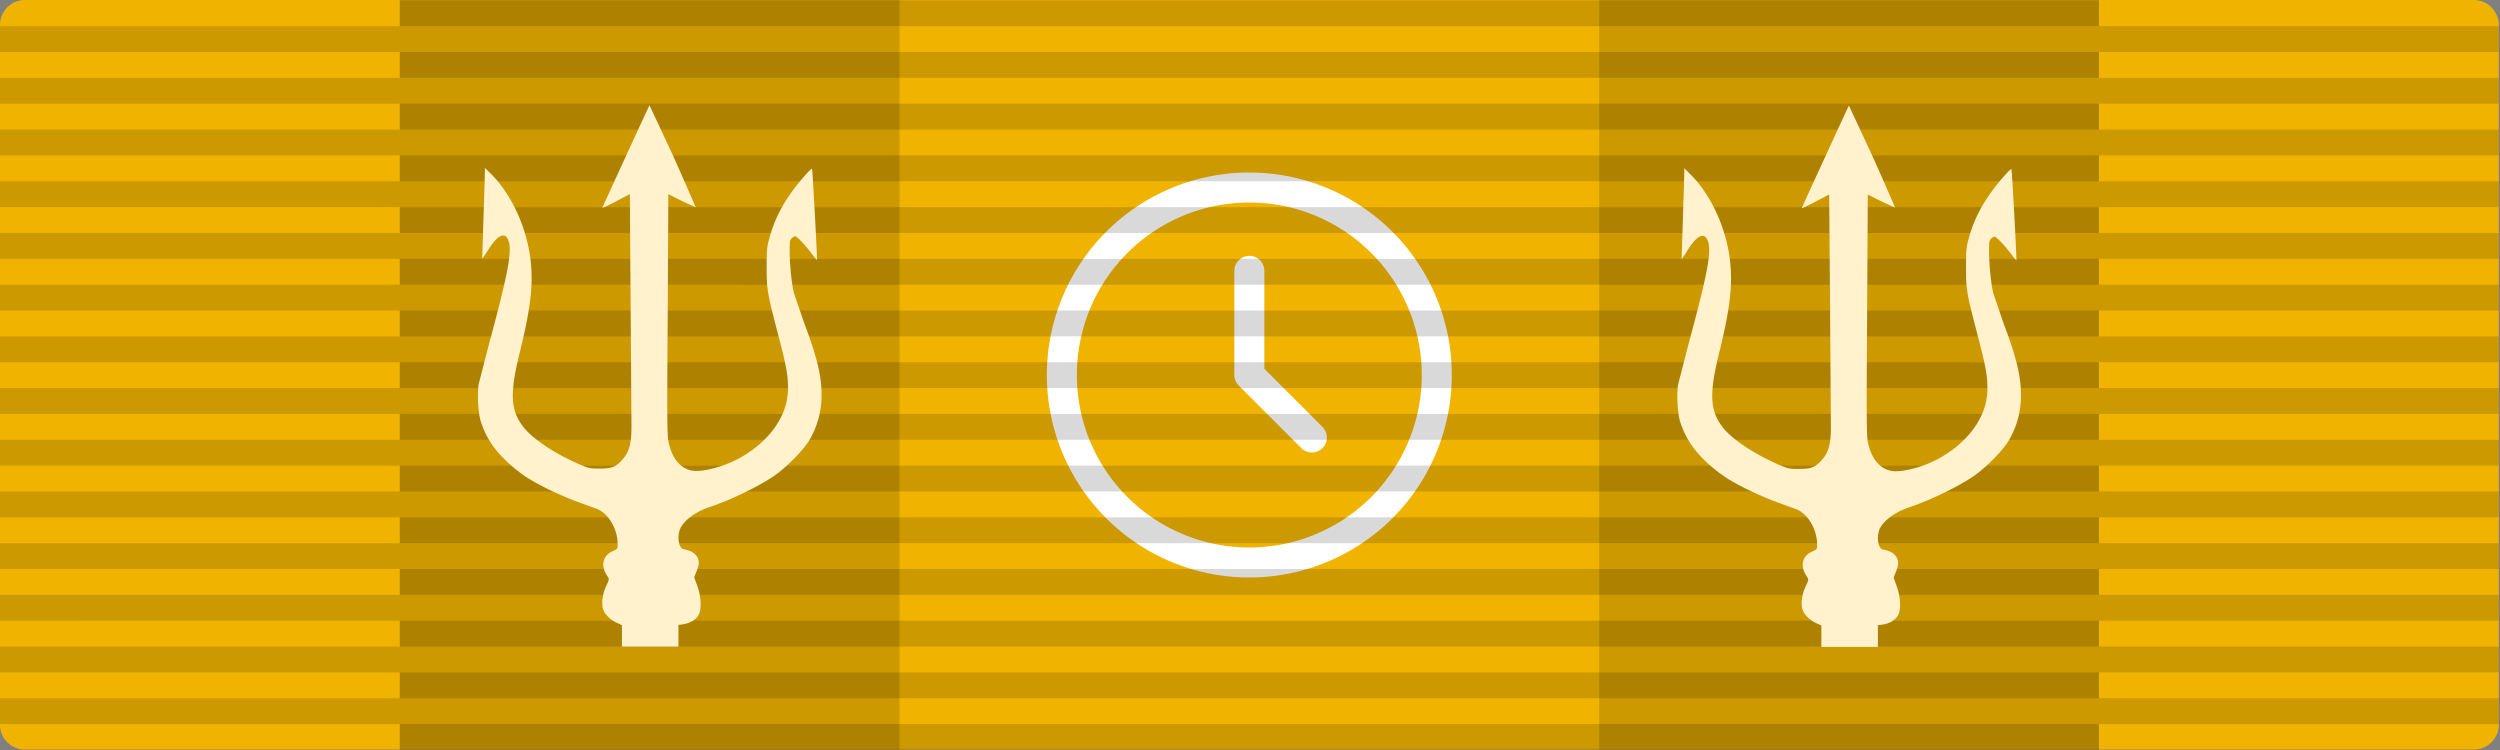 <svg xmlns="http://www.w3.org/2000/svg" xmlns:xlink="http://www.w3.org/1999/xlink" width="150" height="45" xmlns:v="https://vecta.io/nano"><rect width="100%" height="100%" fill="#808080" stroke="none"/><style><![CDATA[.B{fill-opacity:.149}.C{fill:rgb(0%,0%,0%)}.D{fill-rule:evenodd}]]></style><path d="M1.5 0h146.926a1.5 1.5 0 0 1 1.5 1.5v41.98c0 .828-.672 1.496-1.5 1.496H1.5c-.828 0-1.5-.668-1.5-1.496V1.5A1.5 1.5 0 0 1 1.5 0zm0 0" fill="rgb(94.118%,70.588%,0%)"/><g fill="none" stroke-linejoin="round" stroke="rgb(100%,100%,100%)" stroke-width="1.8"><path d="M86.207 22.5a11.25 11.25 0 0 1-11.246 11.25 11.25 11.25 0 0 1 0-22.5A11.25 11.25 0 0 1 86.207 22.5zm0 0"/><path d="M74.961 16.25v6.25l3.75 3.75" stroke-linecap="round"/></g><g class="C D B"><use xlink:href="#B"/><use xlink:href="#B" y="-3.101"/><use xlink:href="#B" y="-6.203"/><use xlink:href="#B" y="-9.304"/><use xlink:href="#B" y="-12.406"/><use xlink:href="#B" y="-15.507"/><use xlink:href="#B" y="-18.609"/><use xlink:href="#B" y="-21.711"/><use xlink:href="#B" y="-24.812"/><use xlink:href="#B" y="-27.914"/><path d="M23.988 12.426h101.949v1.555H23.988zm0 0"/><use xlink:href="#B" y="-34.121"/><use xlink:href="#B" y="-37.222"/><use xlink:href="#B" y="-40.324"/><path d="M23.988.02h101.949V1.57H23.988zm0 0"/></g><path d="M23.988 0h29.984v44.977H23.988zm71.965 0h29.984v44.977H95.953zm0 0" class="B C"/><g class="D B C"><use xlink:href="#C"/><use xlink:href="#C" y="-3.102"/><use xlink:href="#C" y="-6.204"/><use xlink:href="#C" y="-9.305"/><use xlink:href="#C" y="-12.407"/><use xlink:href="#C" y="-15.508"/><use xlink:href="#C" y="-18.61"/><use xlink:href="#C" y="-21.711"/><use xlink:href="#C" y="-24.813"/><path d="M0 13.977h23.988v1.555H0zm0 0"/><use xlink:href="#C" y="-31.02"/><use xlink:href="#C" y="-34.122"/><use xlink:href="#C" y="-37.223"/><use xlink:href="#C" y="-40.325"/><use xlink:href="#D"/><use xlink:href="#D" y="-3.102"/><use xlink:href="#D" y="-6.204"/><use xlink:href="#D" y="-9.305"/><use xlink:href="#D" y="-12.407"/><use xlink:href="#D" y="-15.508"/><use xlink:href="#D" y="-18.61"/><use xlink:href="#D" y="-21.711"/><use xlink:href="#D" y="-24.813"/><path d="M125.938 13.977h23.988v1.555h-23.988zm0 0"/><use xlink:href="#D" y="-31.02"/><use xlink:href="#D" y="-34.122"/><use xlink:href="#D" y="-37.223"/><use xlink:href="#D" y="-40.325"/></g><path d="M40.707 38.797v-1.301l.293-.043c.391-.059.734-.258.898-.523.211-.34.184-1.109-.062-1.781l-.184-.516.152-.379c.184-.449.16-.73-.082-.98-.164-.168-.328-.242-.715-.328-.293-.062-.395-.777-.187-1.242.23-.5.957-1.023 1.801-1.297 1.145-.379 2.777-1.16 3.738-1.793.77-.512 1.844-1.586 2.215-2.227a5.26 5.26 0 0 0 .719-2.723c0-1.109-.273-2.25-1.039-4.273l-.621-1.82c-.141-.582-.254-1.738-.254-2.582 0-.48.016-.582.121-.687.07-.066.164-.125.211-.125.102 0 .586.504.992 1.043.16.215.301.379.316.371.027-.031-.262-5.43-.297-5.465-.043-.043-.656.641-1.066 1.18-.73.973-1.215 1.934-1.496 2.988-.148.539-.16.699-.16 1.742 0 1.305.035 1.531.633 3.828.52 1.973.641 2.582.645 3.309a3.79 3.79 0 0 1-.426 1.871c-.496 1.008-1.488 1.949-2.715 2.563-.867.434-2.008.715-2.562.637-.73-.105-1.254-.723-1.461-1.723-.086-.387-.094-1.328-.051-7.656l.039-7.215.805.406.824.379c.012-.012-.594-1.406-1.348-3.098l-1.414-3.02c-.031.035-2.746 5.945-2.828 6.148-.016.035.352-.137.813-.379l.836-.441.047 6.535.051 7.371c.004 1.047-.129 1.555-.523 2-.406.465-.652.566-1.383.566-.598 0-.641-.012-1.27-.281-1.426-.617-2.746-1.5-3.301-2.207-.781-.992-.836-2.008-.238-4.43.625-2.535.801-3.879.695-5.25-.156-2.055-1.098-4.215-2.406-5.512l-.371-.367v.34l-.031 1.047-.129 4.063c.008.008.168-.223.355-.516.559-.895.992-1.109 1.203-.609.262.629.023 1.906-1.176 6.352l-.59 2.289c-.102.555-.035 1.746.121 2.238.301.945.766 1.664 1.578 2.43a9.6 9.6 0 0 0 1.098.883c.738.488 2.078 1.141 3.164 1.535l1.117.406c.703.266 1.262 1.211 1.258 2.129 0 .277-.004.285-.309.418-.598.262-.727.895-.297 1.508.109.168.109.172-.086.59-.223.477-.293 1.047-.176 1.398.094.289.449.633.82.797l.305.141v1.289zm71.965.019v-1.301l.293-.043c.391-.055.734-.258.898-.523.211-.34.184-1.105-.062-1.781l-.184-.512.152-.379c.18-.449.156-.73-.086-.984-.16-.164-.324-.242-.711-.324-.293-.066-.398-.781-.187-1.242.23-.5.953-1.023 1.801-1.301 1.141-.375 2.773-1.16 3.738-1.793.77-.508 1.844-1.582 2.215-2.227.484-.832.719-1.711.719-2.723 0-1.109-.273-2.246-1.039-4.27l-.621-1.82c-.141-.582-.254-1.738-.254-2.582 0-.484.016-.582.121-.687.07-.07.16-.125.211-.125.102 0 .582.504.992 1.039.16.219.301.383.316.375.027-.035-.262-5.434-.301-5.465-.039-.047-.652.637-1.062 1.18-.734.969-1.215 1.93-1.5 2.984-.145.543-.16.703-.16 1.742 0 1.309.039 1.531.637 3.832.52 1.973.641 2.582.645 3.309a3.8 3.8 0 0 1-.426 1.871c-.496 1.008-1.492 1.949-2.715 2.563-.867.434-2.008.711-2.562.633-.73-.105-1.254-.719-1.465-1.719-.082-.391-.09-1.332-.047-7.656l.039-7.215.801.402.828.383c.012-.016-.594-1.41-1.352-3.098l-1.41-3.023c-.031.039-2.746 5.945-2.828 6.152-.016.031.352-.141.813-.383l.832-.437.051 6.535.051 7.371c.004 1.047-.129 1.555-.523 2-.406.461-.656.563-1.383.563-.598 0-.645-.008-1.27-.277-1.426-.621-2.746-1.5-3.301-2.207-.781-.996-.836-2.008-.238-4.43.625-2.539.801-3.883.695-5.254-.156-2.055-1.102-4.215-2.406-5.508l-.371-.367v.34l-.031 1.047-.129 4.063c.008.008.168-.227.352-.52.559-.895.996-1.109 1.207-.609.262.629.023 1.91-1.176 6.352l-.59 2.289c-.102.555-.035 1.75.117 2.238.305.945.77 1.664 1.578 2.434.348.32.715.613 1.102.879.738.492 2.078 1.141 3.164 1.535l1.117.41c.703.262 1.262 1.207 1.258 2.129 0 .273-.004.285-.309.418-.602.262-.73.895-.297 1.508.109.168.109.172-.086.586-.223.477-.297 1.047-.176 1.398.09.289.449.633.82.801l.305.137v1.289zm-1.535 3.348" fill="rgb(100%,94.902%,80%)"/><defs ><path id="B" d="M23.988 43.445h101.949v1.551H23.988zm0 0"/><path id="C" d="M0 41.895h23.988v1.551H0zm0 0"/><path id="D" d="M125.938 41.895h23.988v1.551h-23.988zm0 0"/></defs></svg>
